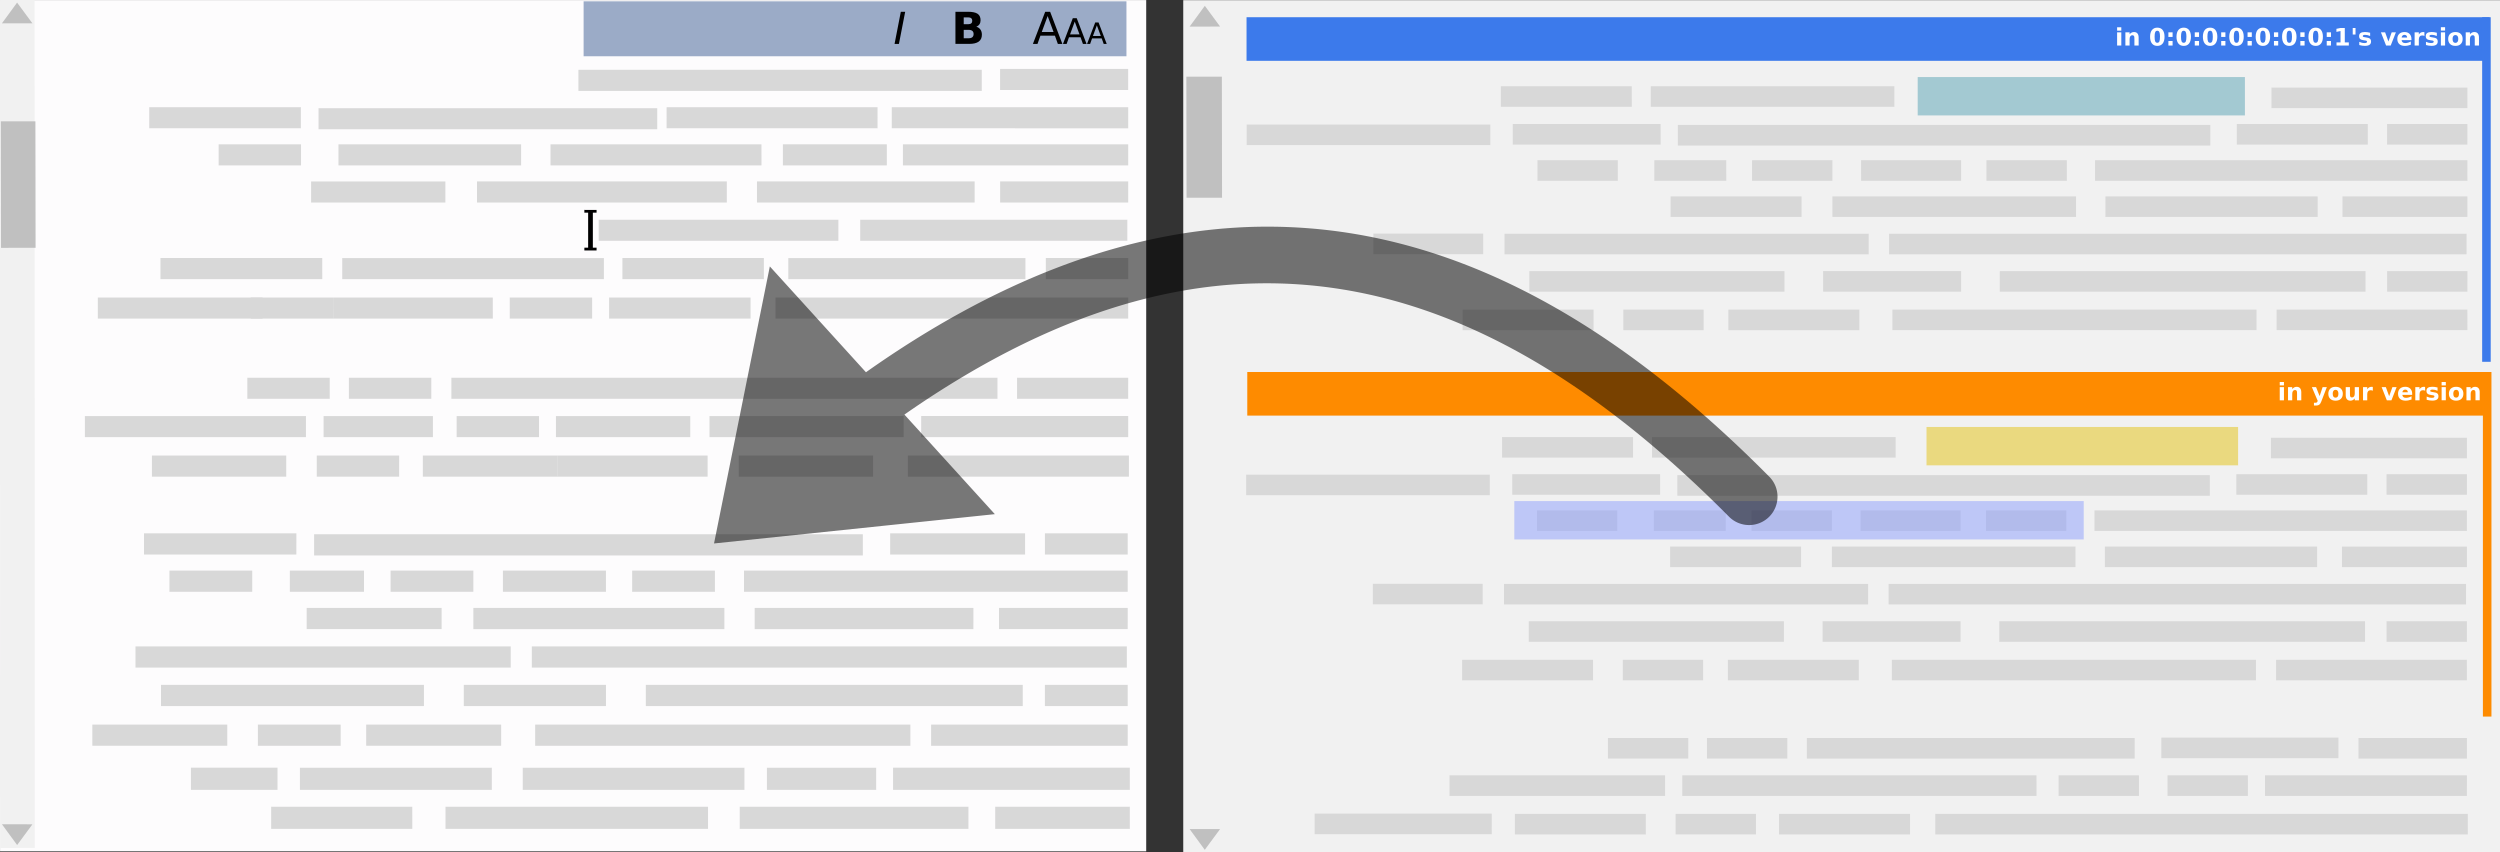<?xml version="1.0" encoding="UTF-8" standalone="no"?>
<svg xmlns="http://www.w3.org/2000/svg" width="740.311" height="252.42" viewBox="0 0 195.874 66.786">
	<rect x="0" y="0" width="195.874" height="66.786" fill="#333333" stroke="none"/>
	<path fill="#f1f1f1" d="M195.876.014H92.707V66.785H195.876z"/>
	<path fill="#fe8b00" d="M195.105 29.146H97.724v3.416h97.381z"/>
	<path fill="none" stroke="#fe8b00" stroke-width=".67" d="M194.869 56.143v-26.997"/>
	<path fill="#fff" d="M178.617 30.332h.33v1.033h-.33zm0-.401h.33v.267h-.33zm1.688.805v.629h-.332v-.481q0-.134-.006-.186-.006-.049-.022-.074-.019-.031-.053-.05-.031-.017-.076-.017-.102 0-.162.079-.058.08-.058.22v.51h-.33V30.332h.33v.151q.074-.09.157-.132.085-.044.186-.044.179 0 .272.11.093.11.093.319zm.829-.404h.33l.277.702.236-.702h.33l-.436 1.131q-.064.173-.153.241-.087.069-.23.069h-.19v-.217h.104q.083 0 .121-.027.039-.027.06-.096l.009-.028zm1.858.211q-.11 0-.168.079-.057.079-.057.228 0 .148.057.228.058.079.168.079.107 0 .165-.079.057-.079.057-.228 0-.148-.057-.227-.058-.079-.165-.079zm0-.236q.267 0 .415.145.151.143.151.398t-.151.398q-.149.145-.415.145-.267 0-.418-.145-.151-.143-.151-.398t.151-.398q.151-.145.418-.145zm.794.657v-.632h.332v.483q0 .126.005.181.006.053.022.079.02.031.053.05.031.016.076.016.102 0 .162-.079.058-.079.058-.22v-.51h.33v1.033h-.33v-.149q-.074.09-.157.134-.083.042-.184.042-.179 0-.272-.11-.094-.11-.094-.319zm2.123-.351q-.042-.02-.087-.03-.042-.009-.085-.009-.127 0-.197.082-.068.082-.068.233v.477h-.33V30.332h.33v.17q.063-.101.145-.148.083-.047.198-.047l.036.003.057.005zm.692-.282h.33l.258.714.256-.714h.33l-.406 1.033h-.362zm2.392.514v.094h-.771q.011.115.083.173.072.058.201.058.104 0 .212-.031.11-.031.225-.093v.255q-.116.044-.234.066-.116.024-.234.024-.28 0-.436-.142-.154-.145-.154-.401 0-.252.151-.398.154-.145.422-.145.242 0 .389.148.146.146.146.392zm-.34-.11q0-.094-.055-.151-.053-.058-.142-.058-.098 0-.157.053-.06.053-.074.156zm1.356-.123q-.044-.02-.087-.03t-.087-.009q-.126 0-.197.082-.068.082-.068.233v.477h-.332V30.332h.33v.17q.063-.101.146-.148.082-.047.197-.047l.036.003q.02 0 .057.005zm.972-.249v.252q-.107-.046-.204-.068-.099-.022-.187-.022-.094 0-.14.024-.044.024-.044.072 0 .039.033.061.036.02.126.031l.057.008q.253.031.341.105.088.074.088.231 0 .165-.123.249-.121.083-.362.083-.102 0-.212-.017-.11-.016-.225-.047v-.252q.099.047.203.072.104.024.211.024.096 0 .146-.027.047-.027.047-.079 0-.044-.033-.066-.033-.022-.134-.035l-.058-.006q-.22-.028-.308-.102-.09-.076-.09-.227 0-.165.113-.244.112-.079.346-.079.09 0 .19.013.101.014.219.044zm.318-.033h.33v1.033h-.33zm0-.401h.33v.267h-.33zm1.14.612q-.11 0-.168.079-.057.079-.057.228 0 .148.057.228.058.079.168.079.107 0 .165-.079.057-.079.057-.228 0-.148-.057-.227-.058-.079-.165-.079zm0-.236q.267 0 .415.145.151.143.151.398t-.151.398q-.149.145-.415.145-.267 0-.418-.145-.151-.143-.151-.398t.151-.398q.151-.145.418-.145zm1.844.429v.629h-.33v-.481q0-.134-.008-.186-.005-.05-.02-.074-.019-.031-.052-.05-.033-.017-.076-.017-.104 0-.162.079-.06.08-.06.22v.51h-.33V30.332h.33v.151q.076-.09.159-.132.083-.044.186-.044.178 0 .271.11.094.11.094.319z"/>
	<path fill="#3c7aeb" d="M195.047 1.349H97.666v3.416h97.381z"/>
	<path fill="none" stroke="#3c7aeb" stroke-width=".67" d="M194.811 28.347V1.349"/>
	<path fill="#fff" d="M165.874 2.535h.33v1.033h-.33zm0-.401h.33v.267h-.33zm1.688.805v.629h-.332v-.481q0-.134-.006-.186-.006-.049-.022-.074-.019-.031-.053-.05-.031-.017-.076-.017-.102 0-.162.079-.058.08-.058.22v.51h-.33V2.535h.33v.151q.074-.09.157-.132.085-.044.186-.044.179 0 .272.11.093.11.093.319zm1.674-.061q0-.258-.049-.362-.047-.107-.162-.107t-.164.105q-.049.105-.049.363 0 .261.047.368.05.107.165.107.113 0 .162-.107.047-.107.047-.368zm.354.003q0 .341-.146.529-.148.186-.418.186-.272 0-.42-.186-.148-.187-.148-.529 0-.343.148-.529.148-.186.42-.186.271 0 .418.186.146.186.146.529zm.302-.346h.33v.357h-.33zm0 .676h.33v.357h-.33zm1.413-.333q0-.258-.049-.362-.047-.107-.164-.107-.113 0-.162.105t-.049.363q0 .261.047.368.05.107.164.107.115 0 .164-.107.047-.107.047-.368zm.354.003q0 .341-.148.529-.146.186-.418.186-.271 0-.418-.186-.148-.187-.148-.529 0-.343.148-.529.148-.186.418-.186.272 0 .418.186.148.186.148.529zm.3-.346h.333v.357h-.333zm0 .676h.333v.357h-.333zm1.414-.333q0-.258-.05-.362-.047-.107-.162-.107-.113 0-.162.105t-.049.363q0 .261.047.368.05.107.164.107t.162-.107q.05-.107.05-.368zm.354.003q0 .341-.148.529-.146.186-.418.186-.272 0-.418-.186-.148-.187-.148-.529 0-.343.148-.529.146-.186.418-.186.272 0 .418.186.148.186.148.529zm.302-.346h.33v.357h-.33zm0 .676h.33v.357h-.33zm1.411-.333q0-.258-.047-.362-.049-.107-.164-.107-.113 0-.164.105-.047.105-.047.363 0 .261.047.368.05.107.164.107t.162-.107q.049-.107.049-.368zm.355.003q0 .341-.148.529-.148.186-.418.186-.272 0-.418-.186-.148-.187-.148-.529 0-.343.148-.529.146-.186.418-.186.271 0 .418.186.148.186.148.529zm.3-.346h.332v.357h-.332zm0 .676h.332v.357h-.332zm1.413-.333q0-.258-.047-.362-.049-.107-.164-.107t-.164.105q-.047.105-.047.363 0 .261.047.368.049.107.164.107.113 0 .162-.107t.049-.368zm.355.003q0 .341-.148.529-.148.186-.418.186-.272 0-.42-.186-.146-.187-.146-.529 0-.343.146-.529.148-.186.42-.186.271 0 .418.186.148.186.148.529zm.3-.346h.332v.357h-.33zm0 .676h.332v.357h-.33zm1.413-.333q0-.258-.049-.362-.047-.107-.162-.107t-.164.105q-.047.105-.047.363 0 .261.047.368.049.107.164.107.113 0 .162-.107t.049-.368zm.355.003q0 .341-.148.529-.148.186-.418.186-.272 0-.42-.186-.146-.187-.146-.529 0-.343.146-.529.148-.186.42-.186.271 0 .418.186.148.186.148.529zm.3-.346h.332v.357h-.332zm0 .676h.332v.357h-.332zm1.413-.333q0-.258-.049-.362-.047-.107-.162-.107t-.164.105q-.049.105-.049.363 0 .261.049.368t.164.107q.113 0 .162-.107.047-.107.047-.368zm.354.003q0 .341-.146.529-.148.186-.418.186-.272 0-.42-.186-.148-.187-.148-.529 0-.343.148-.529.148-.186.42-.186.271 0 .418.186.146.186.146.529zm.3-.346h.333v.357h-.333zm0 .676h.333v.357h-.333zm.766.112h.315V2.432l-.322.066v-.241l.319-.066h.338v1.131h.315v.245h-.964zm1.49-1.131v.511h-.219v-.511zm1.145.376v.252q-.105-.046-.204-.068-.098-.022-.186-.022-.094 0-.14.024-.046.024-.046.072 0 .039.035.061.035.02.126.031l.057.008q.253.031.341.105t.088.231q0 .165-.123.249-.121.083-.362.083-.104 0-.212-.017-.11-.016-.225-.047v-.252q.099.047.203.072.104.024.211.024.096 0 .145-.027t.049-.079q0-.044-.033-.066-.033-.022-.134-.035l-.058-.006q-.22-.028-.31-.102-.087-.076-.087-.227 0-.165.113-.244.112-.079.344-.079.091 0 .192.013.101.014.219.044zm.845-.033h.33l.258.714.255-.714h.33l-.406 1.033h-.362zm2.392.514v.094h-.771q.011.115.083.173.071.058.2.058.105 0 .214-.031.11-.031.225-.093v.255q-.118.044-.236.066-.115.024-.233.024-.28 0-.436-.142-.154-.145-.154-.401 0-.252.151-.398.153-.145.42-.145.244 0 .39.148.146.146.146.392zm-.34-.11q0-.094-.055-.151-.055-.058-.142-.058-.098 0-.157.053-.06.053-.074.156zm1.356-.123q-.044-.02-.088-.03-.042-.009-.085-.009-.126 0-.197.082-.068.082-.068.233v.477h-.33V2.535h.33v.17q.063-.101.145-.148.083-.047.198-.047l.036.003.057.005zm.972-.249v.252q-.107-.046-.204-.068-.099-.022-.187-.022-.094 0-.14.024-.046.024-.046.072 0 .039.035.061.035.02.126.031l.057.008q.253.031.341.105.088.074.088.231 0 .165-.123.249-.121.083-.362.083-.104 0-.212-.017-.11-.016-.225-.047v-.252q.099.047.203.072.104.024.211.024.096 0 .145-.027t.049-.079q0-.044-.033-.066-.033-.022-.134-.035l-.058-.006q-.22-.028-.308-.102-.09-.076-.09-.227 0-.165.113-.244.112-.079.344-.079.091 0 .192.013.101.014.219.044zm.318-.033h.33v1.033h-.33zm0-.401h.33v.267h-.33zm1.14.612q-.11 0-.168.079-.057.079-.057.228 0 .148.057.228.058.079.168.079.107 0 .165-.079.057-.079.057-.228 0-.148-.057-.227-.058-.079-.165-.079zm0-.236q.266 0 .415.145.149.143.149.398t-.149.398q-.149.145-.415.145-.267 0-.418-.145-.151-.143-.151-.398t.151-.398q.151-.145.418-.145zm1.844.429v.629h-.33v-.481q0-.134-.008-.186-.005-.05-.02-.074-.019-.031-.052-.05-.033-.017-.076-.017-.104 0-.162.079-.06.08-.06.22v.51h-.33V2.535h.33v.151q.076-.09.157-.132.085-.044.187-.044.178 0 .271.11.094.11.094.319z"/>
	<path fill="#d8d8d8" d="M193.28 35.909h-15.354v-1.611h15.354zm-20.141 2.929h-41.721v-1.611h41.72zm20.074 8.523H147.971v-1.611h45.243zm-25.96 12.073h-25.686v-1.611h25.686zm26.097 5.944h-41.721v-1.611h41.721z"/>
	<path fill="#ead97f" d="M175.355 36.46H150.941V33.453h24.414z"/>
	<path fill="#d8d8d8" d="M193.28 44.435h-9.787v-1.611h9.787zm-47.641 8.87h-10.26v-1.61h10.26zm-20.824 0h-10.26v-1.61h10.26zm24.834 12.073H139.388v-1.611h10.261zm43.631-5.944h-8.494v-1.611h8.494zm-7.804-20.67h-10.261v-1.611h10.261zm-44.363 5.67h-10.261v-1.611h10.261zm-12.163 20.944h-10.26v-1.611h10.26zm64.33-26.614h-6.295v-1.611h6.295zm-31.386 2.835h-6.295v-1.611h6.295zm-18.366 0h-6.295v-1.611h6.295zm-16.815 0h-6.293v-1.611h6.293zm13.323 17.834h-6.295v-1.611h6.295zm-2.458 5.944h-6.295v-1.611h6.295zm-5.303-5.944h-6.295v-1.611h6.295zm35.31 2.926H161.29v-1.611h6.295zm-34.145-9.055h-6.295v-1.61h6.295zm59.841-3.018h-6.295v-1.61h6.295zM176.122 62.36h-6.296v-1.611h6.295zm9.176-12.073h-28.658v-1.61h28.658zm-38.931-2.926h-28.53v-1.611h28.53zM159.56 62.36h-27.754v-1.611h27.753zm-29.102 0h-16.889v-1.611h16.889zm9.311-12.073H119.777v-1.61h19.992zm-9.701-11.523h-11.585v-1.611h11.585zm5.143 2.835h-5.636v-1.611h5.636zm18.398 0h-7.835v-1.611h7.835zm39.67 0h-29.177v-1.611h29.177zm-30.666 2.835h-19.087v-1.611h19.087zm18.933 0h-16.631v-1.611h16.631zm-27.937 5.852h-10.81v-1.61h10.81zm39.67 3.018h-14.949v-1.61h14.947zm-16.524 0h-28.53v-1.61h28.53zm16.524 9.055H177.462v-1.611h15.818zm-76.554-23.56H97.638v-1.61h19.088zm-.558 8.55h-8.604v-1.611h8.605zm67.048 12.054H169.34v-1.613h13.876zm-66.336 5.954h-13.878v-1.61h13.876zM193.318 8.473h-15.351V6.862h15.351zm-20.139 2.929h-41.721V9.791h41.721zm20.076 8.523h-45.244v-1.611h45.244z"/>
	<path fill="#a3c9d2" d="M175.888 9.043h-25.637V6.037h25.637z"/>
	<path fill="#d8d8d8" d="M193.318 16.999h-9.786v-1.611h9.787zm-47.638 8.87H135.417v-1.61h10.263zm-20.824 0h-10.261v-1.61h10.261zm60.66-14.541h-10.261V9.717h10.261zm-44.363 5.67H130.891v-1.611h10.261zm52.166-5.67h-6.293V9.717h6.295zm-31.385 2.835h-6.295V12.553h6.295zm-18.366 0h-6.295V12.553h6.295zm-16.814 0h-6.295V12.553h6.295zm6.726 11.706h-6.295v-1.61h6.295zm59.84-3.018h-6.293v-1.61h6.295zm-7.981 0h-28.658v-1.61h28.658zm-38.931-2.926h-28.53v-1.611h28.53zm-6.596 2.926h-19.992v-1.61h19.992zm-9.701-11.523H118.523V9.717h11.586zm5.141 2.835h-5.636V12.553h5.636zm18.398 0h-7.835V12.553h7.837zm39.669 0h-29.174V12.553h29.174zm-30.664 2.835h-19.087v-1.611h19.087zm18.933 0h-16.629v-1.611h16.628zm-27.937 5.852h-10.81v-1.61h10.81zm39.669 3.018H178.37v-1.61h14.947zm-16.523 0h-28.53v-1.61h28.53zM116.765 11.365H97.678V9.755h19.087zm-.556 8.55h-8.605V18.304h8.605zm32.315 15.938H129.435v-1.611h19.088zm-20.575 0H117.687v-1.611h10.261zM148.425 8.368h-19.087V6.757h19.087zm-20.575 0h-10.26V6.757H127.849z"/>
	<path fill="silver" d="M95.732 6.008l.015 9.484-2.782.001-.015-9.484z"/>
	<path fill="#8fa1fd" d="M163.259 42.266h-44.614v-3.007h44.614z" opacity=".517"/>
	<path fill="#fdfcfd" d="M89.805.005H.003v66.694h89.802z"/>
	<path fill="#d8d8d8" d="M76.922 7.123h-31.603V5.471h31.603zm-25.429 3.005h-26.536V8.475h26.536zm36.834 8.739H67.397V17.216h20.929zM78.151 31.248H35.366v-1.652H78.15zm-22.709 6.097h-11.791v-1.653h11.791zm32.952-21.478H78.359v-1.652h10.035zM38.612 24.964H26.099v-1.653h12.511zm-18.039 0H7.664v-1.653H20.573z"/>
	<path fill="#d8d8d8" d="M43.651 37.345h-10.522v-1.653h10.522zm44.742-6.097H79.685v-1.652h8.709zm-6.455-21.196H69.869V8.4h12.07zm-47.042 5.815h-10.522v-1.652h10.522zM22.425 37.345h-10.522v-1.653h10.522zm65.969-27.293h-6.455V8.4h6.455zm-28.733 2.907H51.167v-1.652h8.494zm-18.833 0H32.299v-1.652h8.529zm-17.243 0h-6.455v-1.652h6.455zM33.792 31.248h-6.455v-1.652h6.455zm-2.52 6.097H24.818v-1.653h6.455zm-5.438-6.097h-6.455v-1.652h6.455zm36.209 3.001h-6.455v-1.652h6.455zM26.101 24.964h-6.457v-1.653h6.456zm62.293-3.096h-6.455v-1.652h6.455zM70.799 34.249h-8.755v-1.652h8.754zm9.542-12.38H61.763v-1.652h18.58zm-14.655-3.001H46.908V17.216h18.779zM33.919 34.249h-8.565v-1.652h8.565zm-9.947 0H6.652v-1.652h17.32zm23.343-12.38H26.813v-1.652h20.502zM23.574 10.052H11.693V8.4h11.881zm8.725 2.907H26.519v-1.652h5.78zm18.868 0h-8.034v-1.652H51.167zm37.227 0h-17.65v-1.652h17.65zM56.947 15.866H37.373v-1.652h19.574zm19.416 0H59.309v-1.652H76.363zm-16.513 6.002h-11.084v-1.652h11.084zm28.544 3.096H71.449v-1.653h16.945zm-16.945 0H60.762v-1.653h10.687zm16.945 9.284H72.174v-1.652h16.22zm-.004-27.198H78.355V5.399h10.035zM68.756 10.052H60.262V8.4h8.494zm-8.494 0h-8.034V8.4h8.034zM58.806 24.964H47.722v-1.653H58.806zm-12.413 0H39.938v-1.653h6.455zM25.25 21.868H12.572v-1.652h12.677zM88.45 37.345h-17.318v-1.653h17.318zm-20.044 0h-10.522v-1.653h10.522zm-14.325-3.096h-10.522v-1.652h10.522zm-11.848 0h-6.455v-1.652h6.455z"/>
	<path fill="#9babc7" d="M88.257 4.409H45.726V.106h42.531z"/>
	<path d="M82.082 1.255l-.461 1.254h.926zM81.891.922h.387l.958 2.518h-.354l-.23-.646h-1.134l-.23.646h-.359z"/>
	<path d="M84.206 1.694l-.368 1.001h.741zm-.152-.269h.307l.768 2.015h-.283l-.183-.518h-.908l-.183.518H83.284z"/>
	<path d="M85.938 1.984l-.307.836h.616zm-.128-.224h.261l.639 1.68h-.237l-.154-.432h-.756l-.152.432h-.24z"/>
	<path d="M75.866 1.896q.154 0 .231-.069.079-.066.079-.197 0-.131-.079-.199-.078-.069-.231-.069h-.359v.534zm.021 1.102q.197 0 .294-.083.1-.083.1-.25 0-.162-.098-.243-.097-.083-.294-.083h-.382v.66zm.604-.907q.209.06.325.224.114.164.114.402 0 .363-.247.542-.245.18-.748.18h-1.077V.922h.974q.525 0 .76.157.235.159.235.508 0 .185-.086.314-.086.128-.249.19z"/>
	<path d="M70.579.922h.342l-.49 2.518h-.342z"/>
	<path fill="#f1f1f1" d="M2.71-0l.015 66.434-2.71.007L-0.0.005z"/>
	<path fill="silver" d="M2.774 9.507l.014 9.91-2.708.001-.014-9.91z"/>
	<g fill="silver" fill-rule="evenodd" stroke="#000">
		<path stroke-width=".369" d="M46.265 16.589v2.859"/>
		<path stroke-width=".217" d="M45.785 16.554l.956.002m-.956 2.957l.956.002"/>
	</g>
	<path fill="#d8d8d8" d="M69.483 12.96h-8.144v-1.653h8.144z"/>
	<path fill="silver" d="M.149 1.83l2.389-.004L1.339.203zm.003 62.75l2.389.004-1.199 1.623z"/>
	<path fill="#d8d8d8" d="M67.603 43.522H24.61v-1.66h42.993zm20.686 8.782H41.668v-1.66h46.621zm.066-3.015H78.271V47.629h10.085zm-49.09 9.141H28.691v-1.66h10.574zm-21.458 0H7.234v-1.66h10.573zm62.508-14.985h-10.573v-1.66h10.573zm-45.714 5.843H24.027V47.629h10.574zM88.355 43.446h-6.486v-1.66h6.486zM56.014 46.368h-6.486v-1.66h6.486zm-18.926 0h-6.486v-1.66h6.486zm-17.327 0h-6.486v-1.66h6.486zm6.93 12.063h-6.486v-1.66h6.486zm61.663-3.111h-6.486v-1.66h6.486zm-8.223 0H50.6v-1.66H80.132zm-40.117-3.015H10.616v-1.66h29.399zm-6.798 3.015H12.615v-1.66h20.602zm-9.996-11.874H11.282v-1.66h11.939zm5.299 2.922h-5.809v-1.66h5.809zm18.957 0h-8.072v-1.66h8.072zm40.878 0H58.292v-1.66H88.355zm-31.598 2.922h-19.668V47.629h19.668zm19.509 0H59.129V47.629h17.138zM47.477 55.32H36.339v-1.66h11.139zm40.878 3.111H72.952v-1.66h15.404zm-17.026 0H41.93v-1.66h29.399zM88.521 64.94H77.974v-1.735H88.521zm-56.217 0H21.245v-1.735h11.058zm26.023-3.056h-8.927v-1.735h8.927zm-19.793 0h-8.961v-1.735h8.961zm-16.791 0H14.959v-1.735h6.783zm7.83 0h-6.074v-1.735h6.074zm19.828 0h-8.444v-1.735h8.444zm39.121 0H69.971v-1.735H88.521zM55.474 64.94h-20.569v-1.735h20.569zm20.403 0H57.956v-1.735h17.921zm-7.23-3.054H60.089v-1.735h8.558z"/>
	<path d="M99.103 17.76a41.198 41.198 0 0 1 6.801.529c11.917 1.934 22.691 8.958 32.685 19.026a2.224 2.224 0 1 1-3.157 3.132c-9.595-9.666-19.59-16.041-30.241-17.77-10.407-1.689-21.635.951-34.331 9.806l7.086 7.801-22.002 2.296 4.372-21.705 7.531 8.291c10.134-7.162 19.793-10.767 28.943-11.329a40.157 40.157 0 0 1 2.312-.078z" color="#000" font-family="sans-serif" font-weight="400" opacity=".53" overflow="visible" style="line-height:normal;font-variant-ligatures:normal;font-variant-position:normal;font-variant-caps:normal;font-variant-numeric:normal;font-variant-alternates:normal;font-feature-settings:normal;text-indent:0;text-align:start;text-decoration-line:none;text-decoration-style:solid;text-decoration-color:#000;text-transform:none;text-orientation:mixed;shape-padding:0;isolation:auto;mix-blend-mode:normal" white-space="normal"/>
	<path fill="silver" d="M93.203 64.955l2.389.004-1.199 1.623zm.004-62.871l2.389-.004L94.397.456z"/>
</svg>
